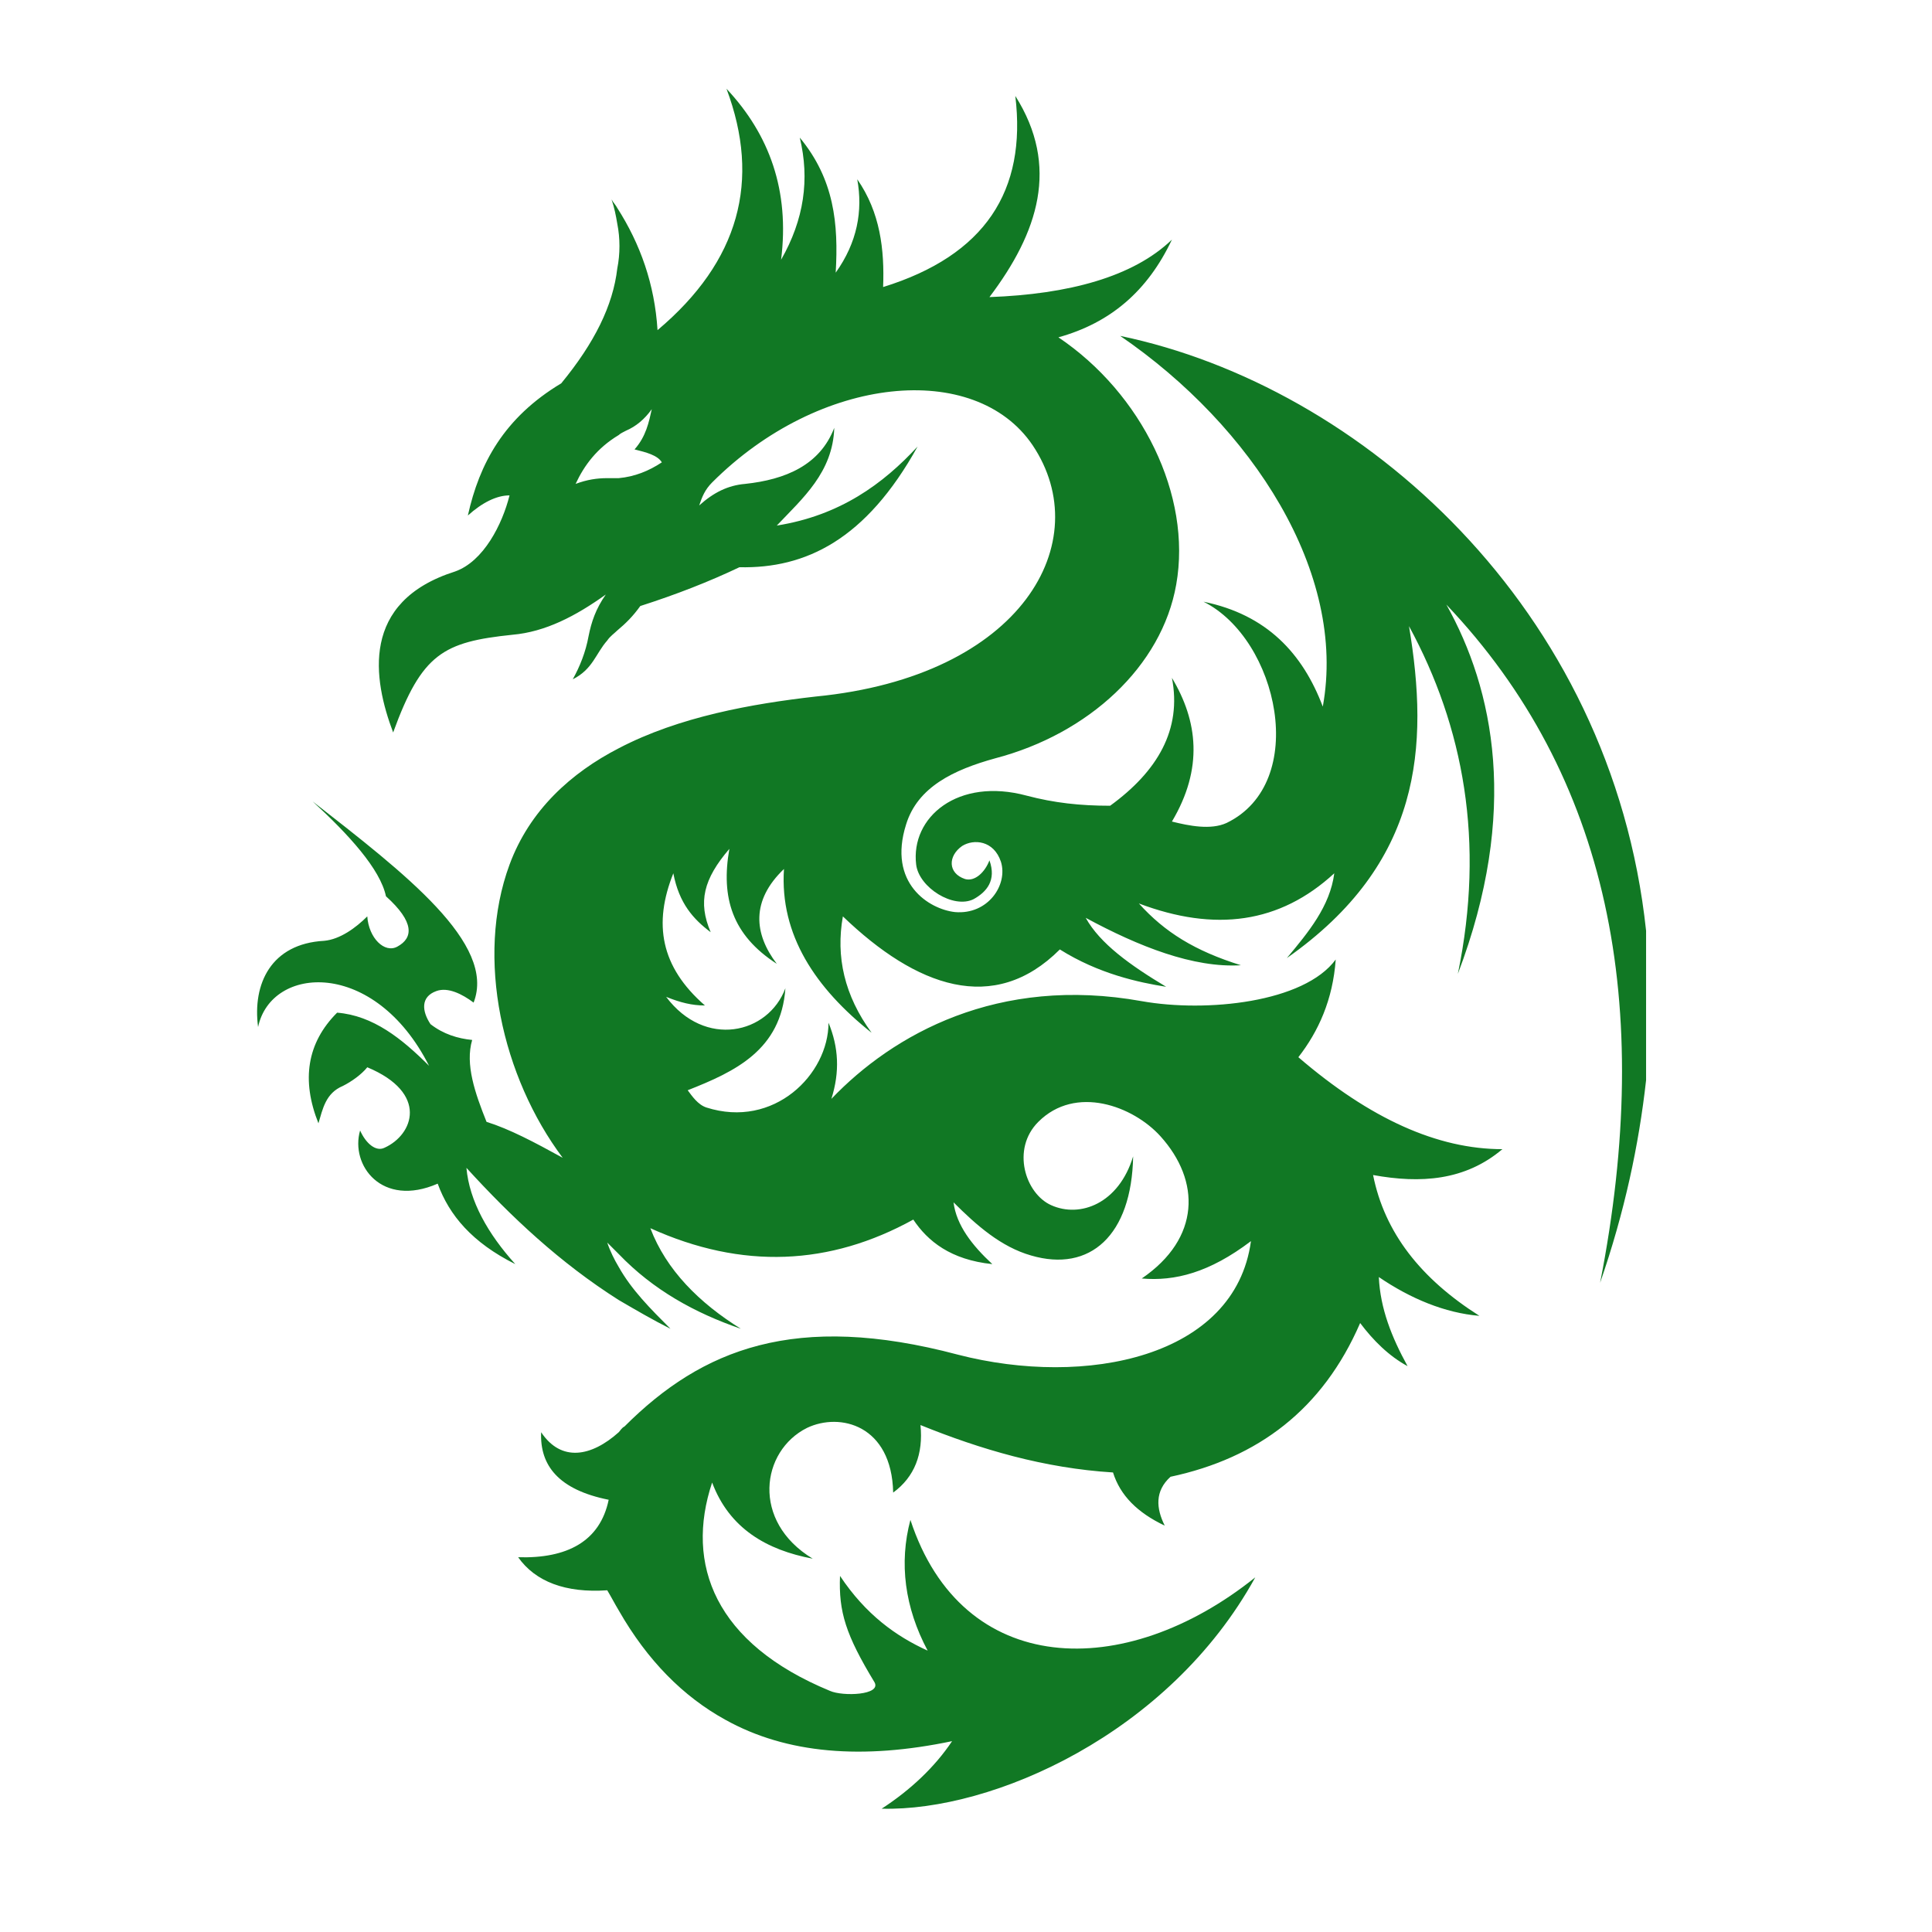 <?xml version="1.0" encoding="utf-8"?>
<svg width="350px" height="350px" viewBox="0 0 350 350" id="master-artboard" version="1.1" xmlns="http://www.w3.org/2000/svg" x="0px" y="0px" style="enable-background:new 0 0 1400 980;">
	<rect id="ee-background" x="0" y="0" width="350" height="350" style="fill: white; fill-opacity: 0; pointer-events: none;"/><g transform="matrix(-2.603, 0, 0, 2.603, 1248.038, -871.544)"><g transform="matrix(1, 0, 0, 1, 0, 0)">
	<path class="st3" d="M456.9,400.3c-1.1-0.1-2.2-0.9-3-1.7c-0.1,1.5-1.2,2.6-2.1,2.1c-1.1-0.6-1.2-1.7,0.8-3.5&#10;&#9;&#9;c0.4-1.9,2.6-4.3,5.1-6.6c-6.4,5-12.8,9.9-11.2,14c0.8-0.6,1.8-1.1,2.6-0.8c1.1,0.4,1,1.4,0.4,2.3c-0.9,0.7-1.9,1-2.9,1.1&#10;&#9;&#9;c0.5,1.7-0.2,3.7-1,5.7c-1.6,0.5-3.3,1.4-5.3,2.5c4.2-5.6,6.1-13.9,3.7-20.4c-1.4-3.8-4.3-6.4-7.6-8.1c-4.2-2.2-9.3-3.1-13.7-3.6&#10;&#9;&#9;c-14.4-1.4-19.6-10.8-15.1-17.5c4-5.9,14.8-4.9,22.3,2.6c0.5,0.5,0.7,1,0.9,1.6c-1-0.9-2-1.4-3.2-1.5c-2.8-0.3-5.2-1.3-6.2-3.9&#10;&#9;&#9;c0.1,3.1,2.2,4.9,4,6.8c-4.4-0.7-7.4-2.9-9.8-5.5c3.6,6.5,7.8,8.5,12.4,8.4c2.1,1,4.4,1.9,6.9,2.7c0.5,0.7,1,1.2,1.6,1.7&#10;&#9;&#9;c0.2,0.2,0.5,0.4,0.7,0.7c0.8,0.9,1,2,2.4,2.7c-0.5-0.9-0.9-1.9-1.1-3c-0.2-1-0.5-1.9-1.2-2.9c2.1,1.5,4.2,2.6,6.5,2.8&#10;&#9;&#9;c4.8,0.5,6.3,1.3,8.3,6.8c1.4-3.7,2.3-9.1-4.3-11.2c-2-0.7-3.3-3.3-3.8-5.3c0.9,0,1.9,0.5,2.9,1.4c-0.8-3.6-2.5-6.8-6.5-9.2&#10;&#9;&#9;c-2.3-2.8-3.6-5.4-3.9-8c-0.2-1-0.2-2.1,0-3.1c0.1-0.6,0.2-1.1,0.4-1.7c-0.1,0.2-0.3,0.4-0.4,0.6c-1.6,2.5-2.6,5.3-2.8,8.5&#10;&#9;&#9;c-5.7-4.8-7.2-10.4-4.8-16.8c-3,3.2-4.4,7.1-3.8,11.9c-1.6-2.8-2-5.6-1.3-8.5c-2.4,2.9-2.7,6-2.5,9.4c-1.5-2.1-1.9-4.3-1.5-6.5&#10;&#9;&#9;c-1.6,2.3-1.9,4.9-1.8,7.5c-7.1-2.2-10-6.7-9.2-13.3c-3.1,4.9-1.6,9.5,1.8,14c-5.5-0.2-10-1.4-12.7-4c1.7,3.6,4.3,5.8,7.9,6.8&#10;&#9;&#9;c-5.8,3.9-9.3,11-8.2,17.2c1,5.7,6.1,10.4,12.6,12.1c2.9,0.8,5.4,2,6.2,4.6c1.3,4.1-1.6,5.9-3.4,6.1c-2.3,0.2-3.7-1.9-3.2-3.5&#10;&#9;&#9;c0.5-1.5,1.9-1.6,2.7-1.1c1,0.7,1,1.9-0.2,2.3c-0.7,0.2-1.4-0.5-1.7-1.3c-0.5,1.4,0.2,2.2,1.1,2.7c1.4,0.7,3.8-0.8,4-2.4&#10;&#9;&#9;c0.4-3.3-2.9-6.1-7.7-4.8c-1.9,0.5-3.7,0.7-5.8,0.7c-3.3-2.4-5-5.3-4.3-8.9c-1.8,3-2.2,6.3,0,10c-1.2,0.3-2.7,0.6-3.8,0.1&#10;&#9;&#9;c-5.8-2.8-3.6-12.8,1.6-15.4c-4.4,0.9-6.9,3.6-8.3,7.3c-1.7-9.3,4.9-19.5,14.1-25.8c-16.8,3.5-34.2,18.9-36.6,41.4V410&#10;&#9;&#9;c0.5,4.5,1.5,9.2,3.2,14.1c-3.8-19.4-0.6-35.3,10.7-47.2c-3.3,5.9-5.1,14.4-0.8,25.7c-1.9-9.2-0.4-17.2,3.4-24.2&#10;&#9;&#9;c-1.4,8.4-0.9,16.5,8.5,23.1c-1.5-1.8-3-3.6-3.3-5.9c3.8,3.5,8.3,4.1,13.6,2.1c-1.8,2-3.9,3.3-7.1,4.3c3.3,0.2,7.1-1.3,10.8-3.3&#10;&#9;&#9;c-1,1.8-3.1,3.3-5.6,4.8c1.9-0.3,4.7-0.9,7.4-2.6c4.6,4.6,10,2.6,15.1-2.3c0.5,2.8-0.1,5.5-2,8.1c3.9-3.1,6.4-6.8,6.1-11.4&#10;&#9;&#9;c2.3,2.2,2.1,4.5,0.5,6.6c3.1-2,3.9-4.6,3.3-8c1.8,2.1,2.2,3.7,1.3,5.8c1.2-0.9,2.2-2,2.6-4.1c1.4,3.5,0.9,6.5-2.2,9.2&#10;&#9;&#9;c0.9,0,1.7-0.2,2.7-0.6c-2.7,3.6-7.1,2.6-8.3-0.6c0.3,4.3,3.5,5.8,6.8,7.1c-0.3,0.4-0.7,1-1.3,1.2c-4.7,1.5-8.5-2.3-8.5-5.9&#10;&#9;&#9;c-0.7,1.7-0.8,3.4-0.2,5.3c-4.3-4.5-11.6-8.6-21.6-6.8c-4.5,0.8-11.3,0.1-13.5-2.9c0.2,2.8,1.2,5,2.6,6.8c-5,4.3-9.7,6.4-14.2,6.4&#10;&#9;&#9;c2.6,2.2,5.7,2.4,9,1.8c-0.8,4-3.3,7.2-7.4,9.8c2.4-0.2,4.8-1.2,7-2.7c-0.1,2.2-0.9,4.2-2,6.2c1.3-0.7,2.4-1.8,3.3-3&#10;&#9;&#9;c2.6,6,7.1,9.4,13.2,10.7c1.1,1,1,2.2,0.4,3.4c1.9-0.9,3.1-2.1,3.6-3.7c4.8-0.3,9.2-1.6,13.4-3.3c-0.2,2,0.4,3.6,1.9,4.7&#10;&#9;&#9;c0.1-4.7,3.7-5.6,6-4.5c3.2,1.6,3.9,6.5-0.4,9.1c3.2-0.6,5.8-2.1,7-5.3c1.9,5.7-0.2,11.2-8.2,14.5c-0.9,0.4-3.6,0.3-3.1-0.6&#10;&#9;&#9;c2-3.3,2.5-4.9,2.4-7.4c-1.8,2.7-3.9,4.2-6.1,5.2c1.6-3,2-6.1,1.2-9.1c-3.6,11-14.9,11.3-24,4c6,10.9,18.3,16.3,26,16.1&#10;&#9;&#9;c-2-1.3-3.7-2.9-4.9-4.7c6.2,1.3,11.5,0.9,15.8-1.5c2.9-1.6,5.4-4.1,7.4-7.6c0.3-0.5,0.5-0.9,0.8-1.4c2.9,0.2,5-0.6,6.2-2.3&#10;&#9;&#9;c-3.4,0.1-5.7-1.1-6.3-4c3.5-0.7,4.8-2.4,4.7-4.7c-1.4,2.1-3.5,1.7-5.4,0c-0.1-0.1-0.2-0.3-0.4-0.4c-5.4-5.4-11.9-8-23.2-5&#10;&#9;&#9;c-8.9,2.3-19.3,0.2-20.4-7.9c2.9,2.2,5.3,2.8,7.6,2.6c-4.1-2.8-4.1-6.8-1.3-9.9c1.9-2.1,5.9-3.6,8.5-1c1.9,1.9,0.9,5-0.9,5.8&#10;&#9;&#9;c-2,0.9-4.7-0.1-5.7-3.4c0.1,5.5,3,8.1,7.1,6.9c2.1-0.6,3.8-2.1,5.4-3.7c-0.2,1.6-1.3,3-2.7,4.3c2.9-0.3,4.5-1.6,5.5-3.1&#10;&#9;&#9;c5.8,3.2,11.9,3.5,18.3,0.6c-1.1,2.9-3.4,5.2-6.3,7c3.2-1.1,6.1-2.7,8.5-5.2c0.3-0.3,0.5-0.5,0.8-0.8c-0.2,0.6-0.5,1.2-0.8,1.7&#10;&#9;&#9;c-0.9,1.6-2.2,2.9-3.6,4.3c1.2-0.6,2.4-1.3,3.6-2c4.1-2.6,7.5-5.8,10.6-9.2c-0.2,2.3-1.5,4.6-3.4,6.7c3-1.5,4.6-3.4,5.4-5.6&#10;&#9;&#9;c3.9,1.7,6.1-1.3,5.4-3.7c-0.4,0.9-1.1,1.5-1.7,1.2c-2-0.9-3.1-3.8,1.2-5.6c0.4,0.5,1.1,1,1.7,1.3c1.2,0.5,1.4,1.6,1.7,2.6&#10;&#9;&#9;c1.2-3,0.8-5.6-1.3-7.7c-2.5,0.2-4.5,1.8-6.4,3.7c3.8-7.5,11-7,11.9-2.7C461.9,403.3,460.6,400.5,456.9,400.3z M435.3,366.1&#10;&#9;&#9;c-0.8-0.9-1-1.9-1.2-2.8c0.5,0.7,1.1,1.2,1.8,1.5c0.2,0.1,0.4,0.2,0.5,0.3c1.5,0.9,2.4,2.1,3,3.4c-0.8-0.3-1.5-0.4-2.2-0.4&#10;&#9;&#9;c-0.3,0-0.5,0-0.8,0c-1.1-0.1-2.1-0.5-3-1.1C433.7,366.5,434.5,366.3,435.3,366.1z" style="fill-rule: evenodd; clip-rule: evenodd; fill: rgb(17, 120, 36);" transform="matrix(1, 0, 0, 1, 0, 0)"/></g></g>
</svg>